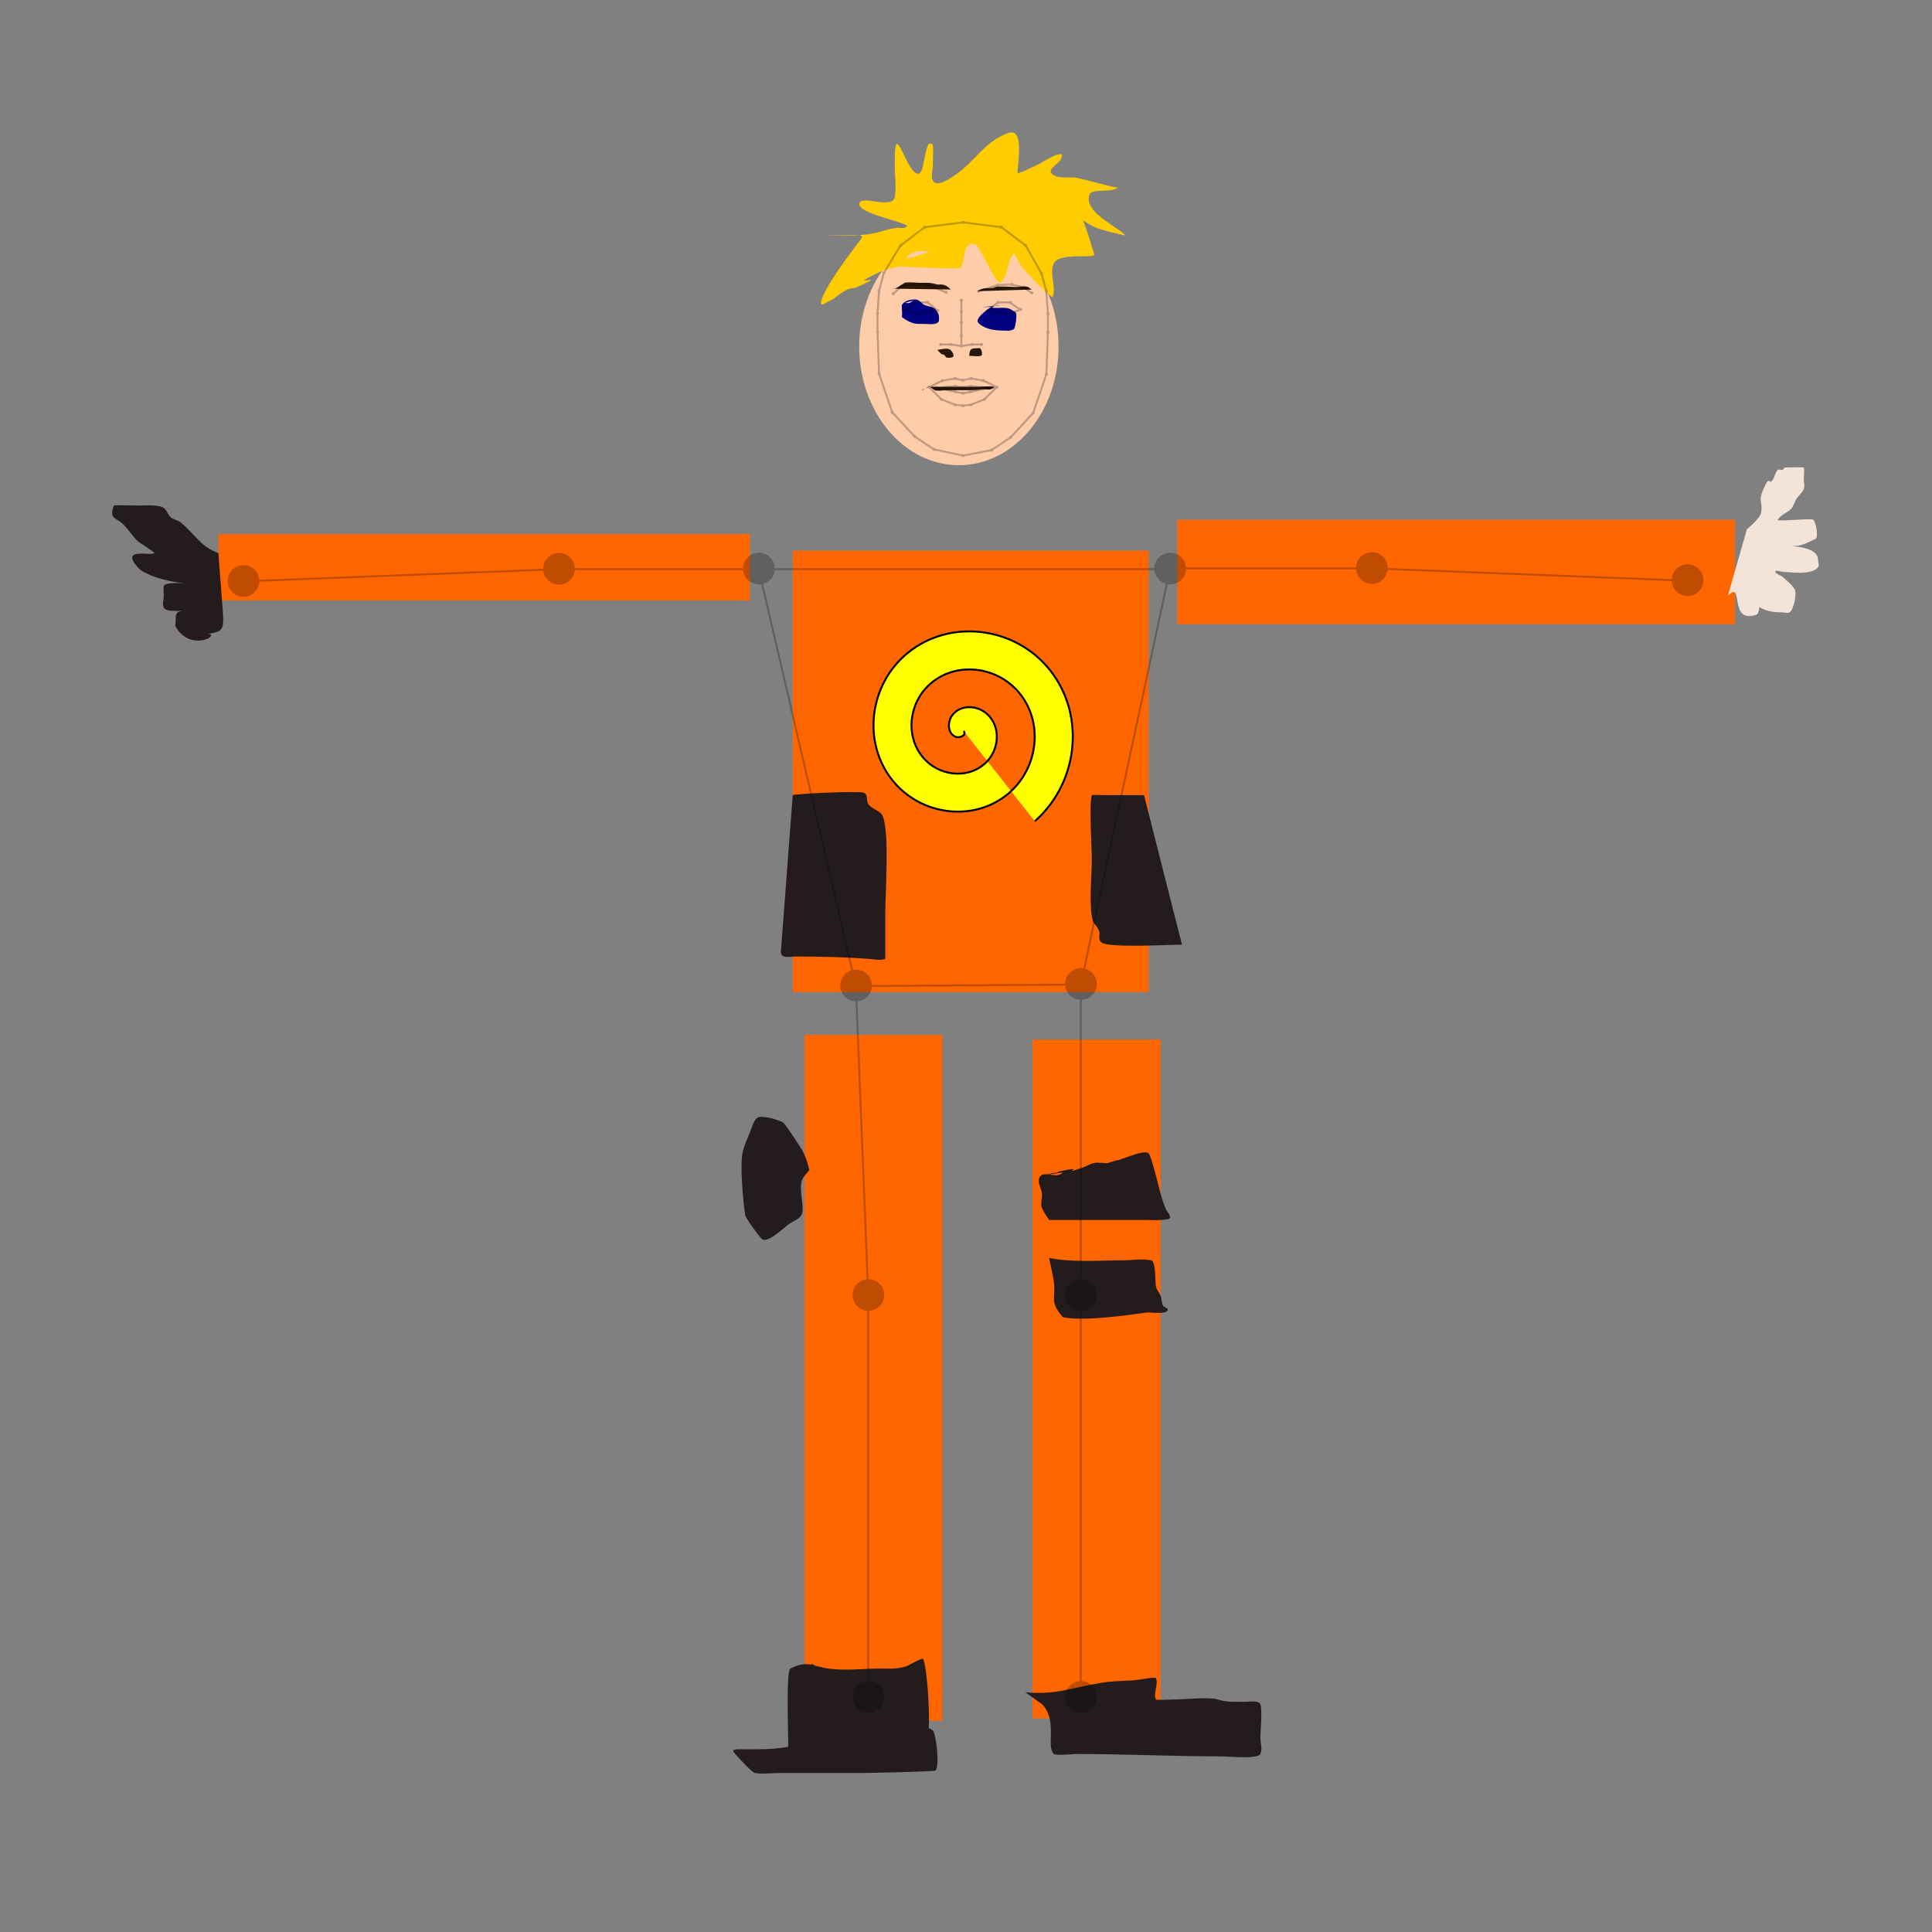 <?xml version="1.0" encoding="UTF-8" standalone="no"?>
<!-- Generator: Adobe Illustrator 24.0.1, SVG Export Plug-In . SVG Version: 6.00 Build 0)  -->

<svg
   version="1.1"
   id="Layer_1"
   x="0px"
   y="0px"
   width="1000px"
   height="1000px"
   viewBox="0 0 1000 1000"
   style="enable-background:new 0 0 1000 1000;"
   xml:space="preserve"
   sodipodi:docname="initEdit.svg"
   inkscape:version="1.2.1 (9c6d41e410, 2022-07-14)"
   xmlns:inkscape="http://www.inkscape.org/namespaces/inkscape"
   xmlns:sodipodi="http://sodipodi.sourceforge.net/DTD/sodipodi-0.dtd"
   xmlns="http://www.w3.org/2000/svg"
   xmlns:svg="http://www.w3.org/2000/svg"><rect x="0" y="0" width="1000" height="1000" fill="#808080" stroke="none"/><defs
   id="defs993"><pattern
     id="EMFhbasepattern"
     patternUnits="userSpaceOnUse"
     width="6"
     height="6"
     x="0"
     y="0" /><pattern
     id="EMFhbasepattern-7"
     patternUnits="userSpaceOnUse"
     width="6"
     height="6"
     x="0"
     y="0" /></defs><sodipodi:namedview
   id="namedview991"
   pagecolor="#ffffff"
   bordercolor="#000000"
   borderopacity="0.25"
   inkscape:showpageshadow="2"
   inkscape:pageopacity="0.0"
   inkscape:pagecheckerboard="0"
   inkscape:deskcolor="#d1d1d1"
   showgrid="false"
   inkscape:zoom="2.3023396"
   inkscape:cx="492.9768"
   inkscape:cy="213.4785"
   inkscape:window-width="1920"
   inkscape:window-height="991"
   inkscape:window-x="-9"
   inkscape:window-y="-9"
   inkscape:window-maximized="1"
   inkscape:current-layer="illustration" />
<g
   id="illustration"
   style="display:inline;fill:#000000"
   inkscape:label="illustration">
	
	
	
	
	
	
	
	
	
	
	
	
	
	
	
	
	
	
	
	
	
	
	
	
	
	
	
	
	
	
	
<rect
   style="fill:#ff6600"
   id="rect70139"
   width="288.698"
   height="54.054"
   x="609.337"
   y="269.042" /><rect
   style="fill:#ff6600"
   id="rect70141"
   width="275.184"
   height="34.398"
   x="113.022"
   y="276.413" /><rect
   style="fill:#ff6600"
   id="rect70143"
   width="184.275"
   height="228.501"
   x="410.319"
   y="285.012" /><rect
   style="fill:#ff6600"
   id="rect70145"
   width="71.253"
   height="355.037"
   x="416.462"
   y="535.627" /><rect
   style="fill:#ff6600"
   id="rect70147"
   width="66.339"
   height="351.351"
   x="534.398"
   y="538.084" /><path
   sodipodi:type="spiral"
   style="fill:#ffff00;fill-rule:evenodd;stroke:#000000"
   id="path70208"
   sodipodi:cx="498.77151"
   sodipodi:cy="378.37839"
   sodipodi:expansion="1"
   sodipodi:revolution="3"
   sodipodi:radius="59.477734"
   sodipodi:argument="-17.947048"
   sodipodi:t0="0"
   d="m 498.772,378.378 c 1.848,2.341 -2.243,3.646 -3.89,3.071 -4.463,-1.557 -4.509,-7.513 -2.252,-10.852 4.037,-5.973 12.664,-5.713 17.813,-1.433 7.557,6.281 6.962,17.888 0.614,24.775 -8.461,9.179 -23.138,8.231 -31.736,-0.205 -10.82,-10.615 -9.51,-28.401 1.024,-38.698 12.758,-12.47 33.672,-10.795 45.659,1.843 14.127,14.893 12.084,38.947 -2.662,52.621 -17.025,15.787 -44.225,13.376 -59.582,-3.481 -17.45,-19.153 -14.669,-49.505 4.3,-66.544 21.28,-19.115 54.786,-15.963 73.505,5.119 20.782,23.405 17.259,60.069 -5.938,80.467" /><ellipse
   style="fill:#ffccaa"
   id="path70380"
   cx="496.315"
   cy="179.361"
   rx="51.597"
   ry="61.425" /><path
   style="fill:#ffcc00"
   d="m 481.572,130.221 c -2.457,0 -5.018,-0.706 -7.371,0 -7.244,2.173 -2.668,4.405 -8.6,7.371 -2.666,1.333 -5.893,1.208 -8.6,2.457 -24.027,11.089 7.023,-0.528 -13.514,8.6 -1.543,0.686 -3.404,0.473 -4.914,1.229 -5.247,2.623 -5.625,4.461 -9.828,6.143 -1.202,0.481 -3.371,2.485 -3.686,1.228 -1.156,-4.624 14.693,-25.733 18.428,-30.713 1.738,-2.317 4.921,-4.914 0,-4.914 -6.143,0 -12.285,0 -18.428,0 -0.167,0 -6.31,0 -6.143,0 2.048,0 4.095,0 6.143,0 6.962,0 13.942,0.514 20.885,0 9.046,-0.67 10.833,-2.736 18.428,-3.686 1.219,-0.152 2.494,0.298 3.686,0 0.562,-0.14 1.692,-0.881 1.228,-1.228 -3.077,-2.307 -24.57,-6.303 -24.57,-11.057 0,-5.339 17.302,3.07 18.428,-3.686 0.875,-5.251 0,-10.647 0,-15.971 0,-1.229 0,-2.457 0,-3.686 0,-19.883 5.403,4.544 11.057,7.371 3.933,1.967 3.435,-7.522 6.143,-14.742 0.288,-0.767 2.367,-0.814 2.457,0 0.407,3.663 0,7.371 0,11.057 0,2.457 -1.099,5.173 0,7.371 2.127,4.255 10.203,-1.904 11.057,-2.457 10.871,-7.034 15.611,-17.898 28.256,-22.113 9.267,-3.089 3.375,21.397 4.914,20.885 3.826,-1.275 7.407,-3.197 11.057,-4.914 0.553,-0.26 14.455,-9.254 11.057,-2.457 -1.321,2.641 -6.859,5.149 -4.914,7.371 3.015,3.446 9.044,1.464 13.514,2.457 6.593,1.465 13.082,3.367 19.656,4.914 0.399,0.094 1.518,-0.29 1.228,0 -2.941,2.941 -13.605,0.275 -14.742,3.685 -2.988,8.964 13.491,15.948 18.428,20.885 0.29,0.29 -0.831,0.099 -1.228,0 -4.53,-1.132 -9.162,-1.993 -13.514,-3.686 -3.077,-1.197 -5.853,-3.083 -8.6,-4.914 -0.341,-0.227 1.076,-0.38 1.228,0 2.405,6.012 4.211,12.247 6.143,18.428 0.911,2.916 -17.792,-1.27 -20.885,4.914 -2.014,4.029 0,9.009 0,13.514 0,1.295 -0.24,4.522 -1.229,3.686 -5.305,-4.489 -10.166,-9.512 -14.742,-14.742 -2.945,-3.366 -4.08,-8.414 -4.914,-7.371 -3.321,4.151 -2.518,8.69 -4.914,12.285 -0.642,0.964 -1.514,3.13 -2.457,2.457 -3.805,-2.718 -9.946,-18.877 -12.285,-19.656 -7.84,-2.613 -4.549,11.61 -8.6,12.285 -3.41,0.568 -34.155,-0.986 -34.398,-1.228 -0.29,-0.29 0,-0.819 0,-1.228"
   id="path70675" /><path
   style="fill:#f4e3d7"
   d="m 904.177,273.956 c 0.406,-0.406 6.866,-5.571 7.371,-8.6 0.99,-5.938 -1.774,-5.529 1.228,-12.285 3.744,-8.424 2.574,-1.014 4.914,-4.914 0.942,-1.57 1.162,-3.619 2.457,-4.914 0.579,-0.579 1.68,0.259 2.457,0 0.549,-0.183 0.667,-1.088 1.228,-1.228 0.386,-0.097 9.776,-0.262 9.828,0 0.402,2.008 0,4.095 0,6.143 0,1.638 0.575,3.38 0,4.914 -0.719,1.917 -2.55,3.21 -3.686,4.914 -1.345,2.018 -1.648,4.614 -3.686,6.143 -1.389,1.042 -5.199,3.027 -6.143,4.914 -0.548,1.096 17.454,-0.973 18.428,0 1.713,1.713 2.517,9.184 1.228,9.828 -9.384,4.692 -8.892,3.686 -18.428,3.686 -1.638,0 -6.552,0 -4.914,0 4.62,0 24.57,-1.32 24.57,7.371 0,1.228 0.767,2.726 0,3.686 -3.431,4.288 -14.589,2.457 -17.199,2.457 -1.638,0 -5.647,-1.465 -4.914,0 0.66,1.321 2.574,1.485 3.686,2.457 2.179,1.907 4.459,3.786 6.143,6.143 1.638,2.293 -0.455,11.084 -2.457,12.285 -1.053,0.632 -2.457,0 -3.686,0 -10.872,0 -12.851,-3.023 -20.885,-11.057 -0.797,-0.797 -2.444,-6.763 -1.228,-7.371 0.733,-0.366 1.762,-0.434 2.457,0 2.712,1.695 5.597,3.481 7.371,6.143 0.636,0.954 1.129,12.728 -1.228,13.514 -14.806,4.935 -6.117,-18.453 -14.742,-9.828"
   id="path70803" /><path
   style="fill:#241c1c"
   d="m 113.022,286.241 c -9.232,-3.132 -12.466,-10.218 -19.656,-15.971 -1.43,-1.144 -3.524,-1.265 -4.914,-2.457 -1.555,-1.333 -2.019,-3.724 -3.686,-4.914 -2.554,-1.824 -10.128,-1.228 -12.285,-1.228 -4.034,0 -13.377,-0.34 -13.514,0 -2.808,7.02 1.17,6.084 4.914,9.828 2.67,2.67 4.701,5.93 7.371,8.6 0.397,0.397 8.959,5.783 8.6,6.143 -1.757,1.757 -17.8,-3.144 -8.6,7.371 4.653,5.317 21.301,8.6 28.256,8.6 0.41,0 -0.819,0 -1.229,0 -0.136,0 -12.958,-1.548 -13.514,1.228 -0.321,1.606 0,3.276 0,4.914 0,2.047 -0.916,4.311 0,6.143 1.474,2.948 12.11,1.228 14.742,1.228 1.228,0 -2.474,-0.202 -3.686,0 -4.811,0.802 -4.914,1.831 -4.914,6.143 0,0.819 -0.406,1.746 0,2.457 7.884,13.796 24.43,3.686 15.971,3.686 -0.409,0 0.827,0.08 1.228,0 1.656,-0.331 3.346,-0.601 4.914,-1.228 3.149,-1.26 2.457,-6.085 2.457,-8.6"
   id="path70805" /><path
   style="fill:#241c1c"
   d="m 418.919,605.651 c -0.938,-4.251 -2.467,-8.615 -4.914,-12.285 -1.513,-2.269 -7.274,-11.181 -8.6,-12.285 -1.534,-1.278 -11.496,-4.187 -13.514,-2.457 -2.086,1.788 -2.603,4.846 -3.686,7.371 -1.378,3.216 -2.765,6.453 -3.686,9.828 -1.7,6.232 0.057,26.139 1.228,33.17 0.282,1.69 6.515,10.201 8.6,12.285 2.653,2.653 11.684,-5.999 13.514,-7.371 2.559,-1.919 6.744,-3.006 7.371,-6.143 0.976,-4.878 -1.973,-12.595 0,-17.199 0.807,-1.882 2.457,-3.276 3.686,-4.914 z"
   id="path70870" /><path
   style="fill:#241c1c"
   d="m 541.769,608.108 c 6.386,-2.641 13.168,-0.23 19.656,-1.228 5.464,-0.841 10.577,-4.794 15.971,-6.143 3.644,-0.911 8.575,0 12.285,0"
   id="path70872" /><path
   style="fill:#241c1c"
   d="m 542.998,631.45 c 16.38,0 32.76,0 49.14,0 2.383,0 13.514,0.553 13.514,-1.228 0,-1.831 -1.777,-3.214 -2.457,-4.914 -0.962,-2.405 -1.776,-4.872 -2.457,-7.371 -0.792,-2.906 -4.749,-19.491 -6.143,-20.885 -2.651,-2.651 -16.34,4.501 -20.885,4.914 -2.447,0.222 -4.954,-0.44 -7.371,0 -2.17,0.394 -4.05,1.76 -6.143,2.457 -13.368,4.456 2.059,-0.903 -8.6,1.228 -11.112,2.222 3.337,0.116 -3.686,2.457 -2.748,0.916 -8.219,-1.989 -9.828,1.228 -1.295,2.59 0.94,5.718 1.228,8.6 0.244,2.445 -0.968,5.113 0,7.371 0.941,2.195 2.457,4.095 3.686,6.143 z"
   id="path70874" /><path
   style="fill:#241c1c"
   d="m 542.998,651.106 c 0.819,4.095 1.866,8.151 2.457,12.285 1.162,8.135 -2.207,9.833 3.686,17.199 0.362,0.452 0.661,1.115 1.228,1.228 10.638,2.128 31.955,-0.88 42.998,-2.457 1.677,-0.24 10.255,1.176 11.057,-1.228 0.366,-1.099 -1.939,-1.421 -2.457,-2.457 -0.755,-1.51 -0.636,-3.333 -1.228,-4.914 -0.643,-1.715 -2.013,-3.137 -2.457,-4.914 -0.45,-1.799 0.14,-12.994 -2.457,-13.514 -4.819,-0.964 -9.828,0 -14.742,0 -12.588,0 -25.703,1.248 -38.084,-1.228 z"
   id="path70876" /><path
   style="fill:#241c1c"
   d="m 410.319,411.548 c 2.451,-0.796 34.787,-2.262 36.855,-1.228 2.503,1.251 0.853,4.08 2.457,6.143 1.964,2.525 6.265,3.141 7.371,6.143 3.456,9.38 1.229,38.351 1.229,50.369 0,5.733 0,11.466 0,17.199 0,2.357 0.017,6.137 0,6.143 -2.719,0.906 -5.741,0.22 -8.6,0 -12.759,-0.981 -25.275,-1.228 -38.084,-1.228 -2.553,0 -7.371,1.314 -7.371,-2.457"
   id="path70878" /><path
   style="fill:#241c1c"
   d="m 592.138,411.548 c -6.962,0 -13.923,0 -20.885,0 -0.405,0 -6.09,-0.211 -6.143,0 -1.468,5.872 0,25.566 0,33.17 0,9.487 -1.337,20.122 0,29.484 0.618,4.323 1.739,3.478 3.686,7.371 1.053,2.105 -0.968,3.946 1.228,6.143 3.104,3.104 34.994,1.228 41.769,1.228"
   id="path70880" /><path
   style="fill:#241c1c"
   d="m 420.147,861.179 c -1.229,2.048 -3.057,3.839 -3.686,6.143 -1.506,5.524 0,25.958 0,33.17 0,2.191 -0.002,7.37 0,7.371 1.911,0.956 6.45,-0.717 8.6,0 2.606,0.869 4.789,2.747 7.371,3.686 4.857,1.766 17.182,2.366 22.113,1.228 3.039,-0.701 5.689,-2.566 8.6,-3.686 2.417,-0.93 4.991,-1.437 7.371,-2.457 0.532,-0.228 0.679,-1.045 1.228,-1.228 1.256,-0.419 6.457,-0.314 7.371,-1.228 3.318,-3.318 1.256,-39.243 -1.228,-45.455 -0.391,-0.977 -7.814,3.424 -8.6,3.686 -4.801,1.6 -8.468,1.229 -13.514,1.229 -8.755,0 -18.379,1.235 -27.027,0 -8.438,-1.205 -10.767,-4.445 -19.656,0 -2.039,1.019 -1.228,26.488 -1.228,31.941 0,0.541 0.324,8.546 0,8.6 -8.799,1.467 -14.926,1.228 -23.342,1.228 -1.688,0 -5.669,-0.282 -4.914,1.228 0.524,1.048 9.688,10.846 11.057,11.057 4.452,0.685 9.009,0 13.514,0 14.333,0 28.665,0 42.998,0 2.881,0 35.817,-0.71 36.855,-1.228 2.618,-1.309 0.505,-19.151 -1.228,-20.885"
   id="path70882" /><path
   style="fill:#241c1c"
   d="m 530.713,875.921 c 15.786,1.459 22.787,-2.16 39.312,-4.914 5.267,-0.878 10.64,-0.915 15.971,-1.228 4.431,-0.261 11.88,-2.038 12.285,-1.228 1.474,2.948 -1.474,8.108 0,11.057 0.268,0.536 7.81,0 11.057,0 3.064,0 16.967,-1.306 20.885,0 4.878,1.626 9.489,1.228 14.742,1.228 1.881,0 6.33,-0.853 7.371,1.228 1.164,2.328 0,16.846 0,17.199 0,2.867 1.282,6.036 0,8.6 -1.409,2.817 -16.165,1.228 -20.885,1.228 -25.025,0 -49.891,-1.228 -74.939,-1.228 -0.251,0 -10.138,0.919 -11.057,0 -4.162,-4.162 2.13,-17.526 -6.143,-25.799"
   id="path70884" /><path
   style="fill:#28170b"
   d="m 462.139,149.413 c 0.698,0.808 5.887,-2.992 6.081,-3.04 2.012,-0.503 6.068,0 8.252,0 3.666,0 4.997,-0.186 8.687,0.869 0.696,0.199 1.453,-0.09 2.172,0 2.135,0.267 3.276,1.105 4.778,2.606"
   id="path71280" /><path
   style="fill:#28170b"
   d="m 506.007,150.716 c 2.534,-2.107 5.425,-1.266 8.252,-1.737 0.319,-0.053 0.551,-0.371 0.869,-0.434 2.776,-0.555 7.853,0 10.859,0 1.52,0 4.658,-0.569 6.081,0 1.237,0.495 1.076,1.303 2.606,1.303"
   id="path71282" /><path
   style="fill:#000080"
   d="m 474.3,155.06 c -2.508,-0.174 -5.847,0.301 -7.384,2.606 -0.36,0.54 0,3.252 0,3.909 0,0.579 0,1.158 0,1.737 0,0.29 -0.218,0.678 0,0.869 1.29,1.128 3.831,2.496 5.646,3.04 2.004,0.601 4.022,0.434 6.081,0.434 2.085,0 7.384,0.937 7.384,-2.172 0,-2.65 -0.083,-3.006 -1.737,-5.212 -1.236,-1.648 -4.373,-1.61 -6.081,-2.606 -1.353,-0.789 -2.354,-2.423 -3.909,-2.606 -1.286,-0.151 -2.291,1.211 -3.475,1.737 -0.514,0.228 -2.14,0 -2.606,0"
   id="path71284" /><path
   style="fill:#000080"
   d="m 517.734,158.1 c -2.159,-0.318 -4.263,0.699 -6.081,1.737 -1.085,0.62 -7.417,5.348 -5.212,7.384 3.922,3.62 9.375,3.909 14.333,3.909 0.579,0 1.188,0.183 1.737,0 0.921,-0.307 2.299,-0.382 2.606,-1.303 0.573,-1.72 1.174,-5.552 0.869,-7.384 -0.186,-1.115 -1.686,-1.514 -2.606,-2.172 -2.149,-1.535 -6.609,-0.739 -8.687,-0.869 -0.596,-0.037 -1.145,-0.36 -1.737,-0.434 -1.519,-0.19 -3.233,0 -4.778,0"
   id="path71286" /><path
   style="fill:#28170b"
   d="m 485.159,181.12 c 1.614,-0.203 4.403,-0.994 6.081,-0.434 1.01,0.337 2.796,2.66 2.172,3.909 -0.306,0.613 -2.848,0.748 -3.475,0.434 -0.549,-0.275 -0.754,-1.028 -1.303,-1.303 -3.032,-1.516 0.716,1.585 -3.475,-2.606 z"
   id="path71292" /><path
   style="fill:#28170b"
   d="m 501.664,185.898 c 0,-0.724 -0.09,-1.453 0,-2.172 0.379,-3.031 0.926,-3.475 3.909,-3.475 0.335,0 1.547,-0.127 1.737,0 0.633,0.422 1.592,3.523 0.434,3.909 -1.635,0.545 -4.28,0 -6.081,0"
   id="path71296" /><path
   style="fill:#28170b"
   d="m 480.815,200.231 c 8.687,0 17.374,0 26.06,0 2.158,0 5.244,-0.535 7.384,0 0.702,0.176 -1.028,1.161 -1.737,1.303 -1.206,0.241 -3.056,-0.161 -4.343,0 -2.085,0.261 -3.94,0.434 -6.081,0.434 -4.199,0 -8.397,0 -12.596,0 -1.624,0 -4.258,0.617 -5.646,0 -1.067,-0.474 -1.873,-1.737 -3.04,-1.737 -1.426,0 -2.483,1.737 -3.909,1.737"
   id="path71300" /></g>
<g
   id="skeleton_1_"
   sodipodi:insensitive="true"
   style="opacity:0.25">
	<circle
   id="rightShoulder"
   cx="392.8"
   cy="294.3"
   r="8.2" />
	<circle
   id="rightElbow"
   cx="289.3"
   cy="294.4"
   r="8.2" />
	
		<circle
   id="rightWrist"
   transform="matrix(0.995,-0.099,0.099,0.995,-29.027,13.87)"
   cx="125.9"
   cy="300.8"
   r="8.2" />
	<circle
   id="rightHip"
   cx="443.1"
   cy="510.1"
   r="8.2" />
	<circle
   id="rightKnee"
   cx="449.5"
   cy="670.3"
   r="8.2" />
	<circle
   id="rightAnkle"
   cx="449.5"
   cy="878.3"
   r="8.2" />
	<circle
   id="leftShoulder"
   cx="605.7"
   cy="294.3"
   r="8.2" />
	<circle
   id="leftElbow"
   cx="710.1"
   cy="294"
   r="8.2" />
	<circle
   id="leftWrist"
   cx="873.5"
   cy="300.3"
   r="8.2" />
	<circle
   id="leftHip"
   cx="559.5"
   cy="509.3"
   r="8.2" />
	<circle
   id="leftKnee"
   cx="559.5"
   cy="670.3"
   r="8.2" />
	<circle
   id="leftAnkle"
   cx="559.5"
   cy="878.3"
   r="8.2" />
	<polygon
   style="fill:none;stroke:#000000;stroke-miterlimit:10"
   points="443,510.4 559.4,509.6 605.6,294.6 392.7,294.6 "
   id="polygon886" />
	<polyline
   style="fill:none;stroke:#000000;stroke-miterlimit:10"
   points="391.7,294.6 289,294.6 125.7,300.9  "
   id="polyline888" />
	<polyline
   style="fill:none;stroke:#000000;stroke-miterlimit:10"
   points="607.1,294.2 710.3,294.2 873.6,300.6  "
   id="polyline890" />
	<polyline
   style="fill:none;stroke:#000000;stroke-miterlimit:10"
   points="443,510.4 449.4,670.6 449.4,878.6  "
   id="polyline892" />
	<polyline
   style="fill:none;stroke:#000000;stroke-miterlimit:10"
   points="559.4,509.6 559.4,670.6 559.4,878.6  "
   id="polyline894" />
	<circle
   id="rightEye0"
   cx="468.6"
   cy="160.2"
   r="0.8" />
	<circle
   id="rightBrow1"
   cx="466.4"
   cy="148.3"
   r="0.8" />
	<circle
   id="rightBrow4"
   cx="489.7"
   cy="151.3"
   r="0.8" />
	<circle
   id="nose1"
   cx="497.6"
   cy="161.2"
   r="0.8" />
	<circle
   id="rightBrow3"
   cx="479.9"
   cy="147.3"
   r="0.8" />
	<circle
   id="rightEye1"
   cx="473.8"
   cy="156.5"
   r="0.8" />
	<circle
   id="rightBrow0"
   cx="462.4"
   cy="152"
   r="0.8" />
	<circle
   id="rightBrow2"
   cx="472.6"
   cy="147.3"
   r="0.8" />
	<circle
   id="rightEye5"
   cx="473.8"
   cy="162.5"
   r="0.8" />
	<circle
   id="rightEye2"
   cx="480.1"
   cy="156.5"
   r="0.8" />
	<circle
   id="rightEye3"
   cx="485.3"
   cy="160.7"
   r="0.8" />
	<circle
   id="nose0"
   cx="497.6"
   cy="155.4"
   r="0.8" />
	<circle
   id="nose3"
   cx="497.6"
   cy="173.8"
   r="0.8" />
	<circle
   id="rightNose0"
   cx="486.9"
   cy="178.3"
   r="0.8" />
	<circle
   id="rightMouthCorner"
   cx="480.9"
   cy="200.4"
   r="0.8" />
	<circle
   id="rightNose1"
   cx="492.1"
   cy="178.3"
   r="0.8" />
	<circle
   id="rightUpperLipTop0"
   cx="487.8"
   cy="197"
   r="0.8" />
	<circle
   id="nose2"
   cx="497.6"
   cy="166.7"
   r="0.8" />
	<circle
   id="nose4"
   cx="497.6"
   cy="179.1"
   r="0.8" />
	<circle
   id="upperLipTopMid"
   cx="498.4"
   cy="196.8"
   r="0.8" />
	<circle
   id="rightUpperLipTop1"
   cx="494.3"
   cy="195.9"
   r="0.8" />
	<path
   id="rightMiddleLip"
   d="m 484.5,199.9 c 0.4,0 0.8,0.4 0.8,0.8 0,0.4 -0.4,0.8 -0.8,0.8 -0.4,0 -0.8,-0.4 -0.8,-0.8 0,-0.4 0.4,-0.8 0.8,-0.8 z" />
	<circle
   id="lowerLipBottomMid"
   cx="498.4"
   cy="210"
   r="0.8" />
	<circle
   id="upperLipBottomMid"
   cx="498.4"
   cy="200.4"
   r="0.8" />
	<circle
   id="lowerLipTopMid"
   cx="498.4"
   cy="203.5"
   r="0.8" />
	<circle
   id="rightUpperLipBottom1"
   cx="494.5"
   cy="199.9"
   r="0.8" />
	<circle
   id="rightLowerLipTop0"
   cx="494.5"
   cy="202.8"
   r="0.8" />
	<circle
   id="rightLowerLipBottom1"
   cx="494.3"
   cy="209.5"
   r="0.8" />
	<circle
   id="rightLowerLipBottom0"
   cx="487.3"
   cy="206.7"
   r="0.8" />
	<circle
   id="rightEye4"
   cx="480.1"
   cy="161.7"
   r="0.8" />
	<circle
   id="jawMid"
   cx="498.4"
   cy="235.8"
   r="0.8" />
	<circle
   id="rightJaw7"
   cx="483.4"
   cy="232.6"
   r="0.8" />
	<circle
   id="rightJaw6"
   cx="473.4"
   cy="225.9"
   r="0.8" />
	<circle
   id="rightJaw5"
   cx="461.8"
   cy="213.4"
   r="0.8" />
	<circle
   id="rightJaw4"
   cx="455"
   cy="193.4"
   r="0.8" />
	<circle
   id="rightJaw3"
   cx="454.2"
   cy="171.7"
   r="0.8" />
	<circle
   id="rightJaw2"
   cx="454.2"
   cy="162.2"
   r="0.8" />
	<circle
   id="rightJaw1"
   cx="455"
   cy="150.5"
   r="0.8" />
	<circle
   id="rightJaw0"
   cx="457.5"
   cy="141.2"
   r="0.8" />
	<circle
   id="topMid"
   cx="498.6"
   cy="115.1"
   r="0.8" />
	<circle
   id="leftTop0"
   cx="518.3"
   cy="117.6"
   r="0.8" />
	<circle
   id="leftTop1"
   cx="530.9"
   cy="127.1"
   r="0.8" />
	<circle
   id="leftEye0"
   cx="528.2"
   cy="160.2"
   r="0.8" />
	<circle
   id="leftBrow1"
   cx="530.1"
   cy="148.7"
   r="0.8" />
	<circle
   id="leftBrow4"
   cx="506.5"
   cy="150.8"
   r="0.8" />
	<circle
   id="leftBrow3"
   cx="516.5"
   cy="147.6"
   r="0.8" />
	<circle
   id="leftEye1"
   cx="523"
   cy="156.5"
   r="0.8" />
	<circle
   id="leftBrow0"
   cx="534.1"
   cy="151.6"
   r="0.8" />
	<circle
   id="leftBrow2"
   cx="523.8"
   cy="147.2"
   r="0.8" />
	<circle
   id="leftEye5"
   cx="523"
   cy="162.5"
   r="0.8" />
	<circle
   id="leftEye2"
   cx="516.7"
   cy="156.5"
   r="0.8" />
	<circle
   id="leftEye3"
   cx="511.5"
   cy="160.7"
   r="0.8" />
	<circle
   id="leftNose0"
   cx="508"
   cy="178.3"
   r="0.8" />
	<circle
   id="leftMouthCorner"
   cx="515.9"
   cy="200.4"
   r="0.8" />
	<circle
   id="leftNose1"
   cx="503.2"
   cy="178.3"
   r="0.8" />
	<circle
   id="leftUpperLipTop0"
   cx="509"
   cy="197"
   r="0.8" />
	<circle
   id="leftUpperLipTop1"
   cx="502.6"
   cy="195.9"
   r="0.8" />
	<path
   id="leftMiddleLip"
   d="m 512.3,199.9 c 0.4,0 0.8,0.4 0.8,0.8 0,0.4 -0.4,0.8 -0.8,0.8 -0.4,0 -0.8,-0.4 -0.8,-0.8 0,-0.4 0.4,-0.8 0.8,-0.8 z" />
	<circle
   id="leftUpperLipBottom1"
   cx="502.4"
   cy="199.9"
   r="0.8" />
	<circle
   id="leftLowerLipTop0"
   cx="502.4"
   cy="202.8"
   r="0.8" />
	<circle
   id="leftLowerLipBottom1"
   cx="502.6"
   cy="209.5"
   r="0.8" />
	<circle
   id="leftLowerLipBottom0"
   cx="509.5"
   cy="206.7"
   r="0.8" />
	<circle
   id="leftEye4"
   cx="516.7"
   cy="161.7"
   r="0.8" />
	<circle
   id="leftJaw7"
   cx="513.2"
   cy="233"
   r="0.8" />
	<circle
   id="leftJaw6"
   cx="523.2"
   cy="226.3"
   r="0.8" />
	<circle
   id="leftJaw5"
   cx="534.8"
   cy="213.7"
   r="0.8" />
	<circle
   id="leftJaw4"
   cx="541.6"
   cy="193.7"
   r="0.8" />
	<circle
   id="leftJaw3"
   cx="542.4"
   cy="172.1"
   r="0.8" />
	<circle
   id="leftJaw2"
   cx="542.4"
   cy="162.5"
   r="0.8" />
	<circle
   id="leftJaw1"
   cx="541.6"
   cy="150.8"
   r="0.8" />
	<circle
   id="leftJaw0"
   cx="539.1"
   cy="141.6"
   r="0.8" />
	<polyline
   style="fill:none;stroke:#000000;stroke-miterlimit:10"
   points="498.4,115.1 478.6,117.6 466.1,127.1 457.5,141.2    455,150.5 454.2,162.2 454.2,171.7 455,193.4 461.8,213.4 473.4,225.9 483.4,232.6 498.4,235.8 513.2,233 523.2,226.3 534.8,213.7    541.6,193.7 542.4,172.1 542.4,162.5 541.6,150.8 539.1,141.6 530.9,127.1 518.3,117.6 498.4,115.1  "
   id="polyline967" />
	<polyline
   style="fill:none;stroke:#000000;stroke-miterlimit:10"
   points="462.4,152 466.4,148.3 472.6,147.3 479.9,147.3    489.7,151.3  "
   id="polyline969" />
	<polygon
   style="fill:none;stroke:#000000;stroke-miterlimit:10"
   points="473.8,156.5 480.1,156.5 485.3,160.7 480.1,161.7 473.8,162.5 468.6,160.2 "
   id="polygon971" />
	<polyline
   style="fill:none;stroke:#000000;stroke-miterlimit:10"
   points="486.9,178.3 492.1,178.3 497.6,179.1 497.6,173.8    497.6,166.7 497.6,161.2 497.6,155.4  "
   id="polyline973" />
	<polyline
   style="fill:none;stroke:#000000;stroke-miterlimit:10"
   points="533.9,151.6 529.9,148.7 523.6,147.2 516.3,147.6    506.3,150.8  "
   id="polyline975" />
	<polygon
   style="fill:none;stroke:#000000;stroke-miterlimit:10"
   points="522.7,156.5 516.4,156.5 511.3,160.7 516.4,161.7 522.7,162.5 528,160.2 "
   id="polygon977" />
	<polyline
   style="fill:none;stroke:#000000;stroke-miterlimit:10"
   points="508,178.3 503,178.3 497.6,179.1  "
   id="polyline979" />
	<polygon
   style="fill:none;stroke:#000000;stroke-miterlimit:10"
   points="487.8,197 494.3,195.9 498.4,196.8 502.6,195.9 509,197 515.9,200.4 509.5,206.7 502.4,209.5 498.4,210 494.3,209.5 487.3,206.7 480.9,200.4 "
   id="polygon981" />
	<polyline
   style="fill:none;stroke:#000000;stroke-miterlimit:10"
   points="480.9,200.4 484.5,200.7 494.5,199.9 498.4,200.4    502.4,199.9 512.3,200.7 515.9,200.4  "
   id="polyline983" />
	<polyline
   style="fill:none;stroke:#000000;stroke-miterlimit:10"
   points="480.9,200.4 484.5,200.7 494.5,202.8 498.4,203.6    502.4,202.8 512.3,200.7 515.9,200.4  "
   id="polyline985" />
	<circle
   id="rightTop0"
   cx="478.7"
   cy="117.6"
   r="0.8" />
	<circle
   id="rightTop1"
   cx="466.1"
   cy="127.1"
   r="0.8" />
</g>
</svg>
